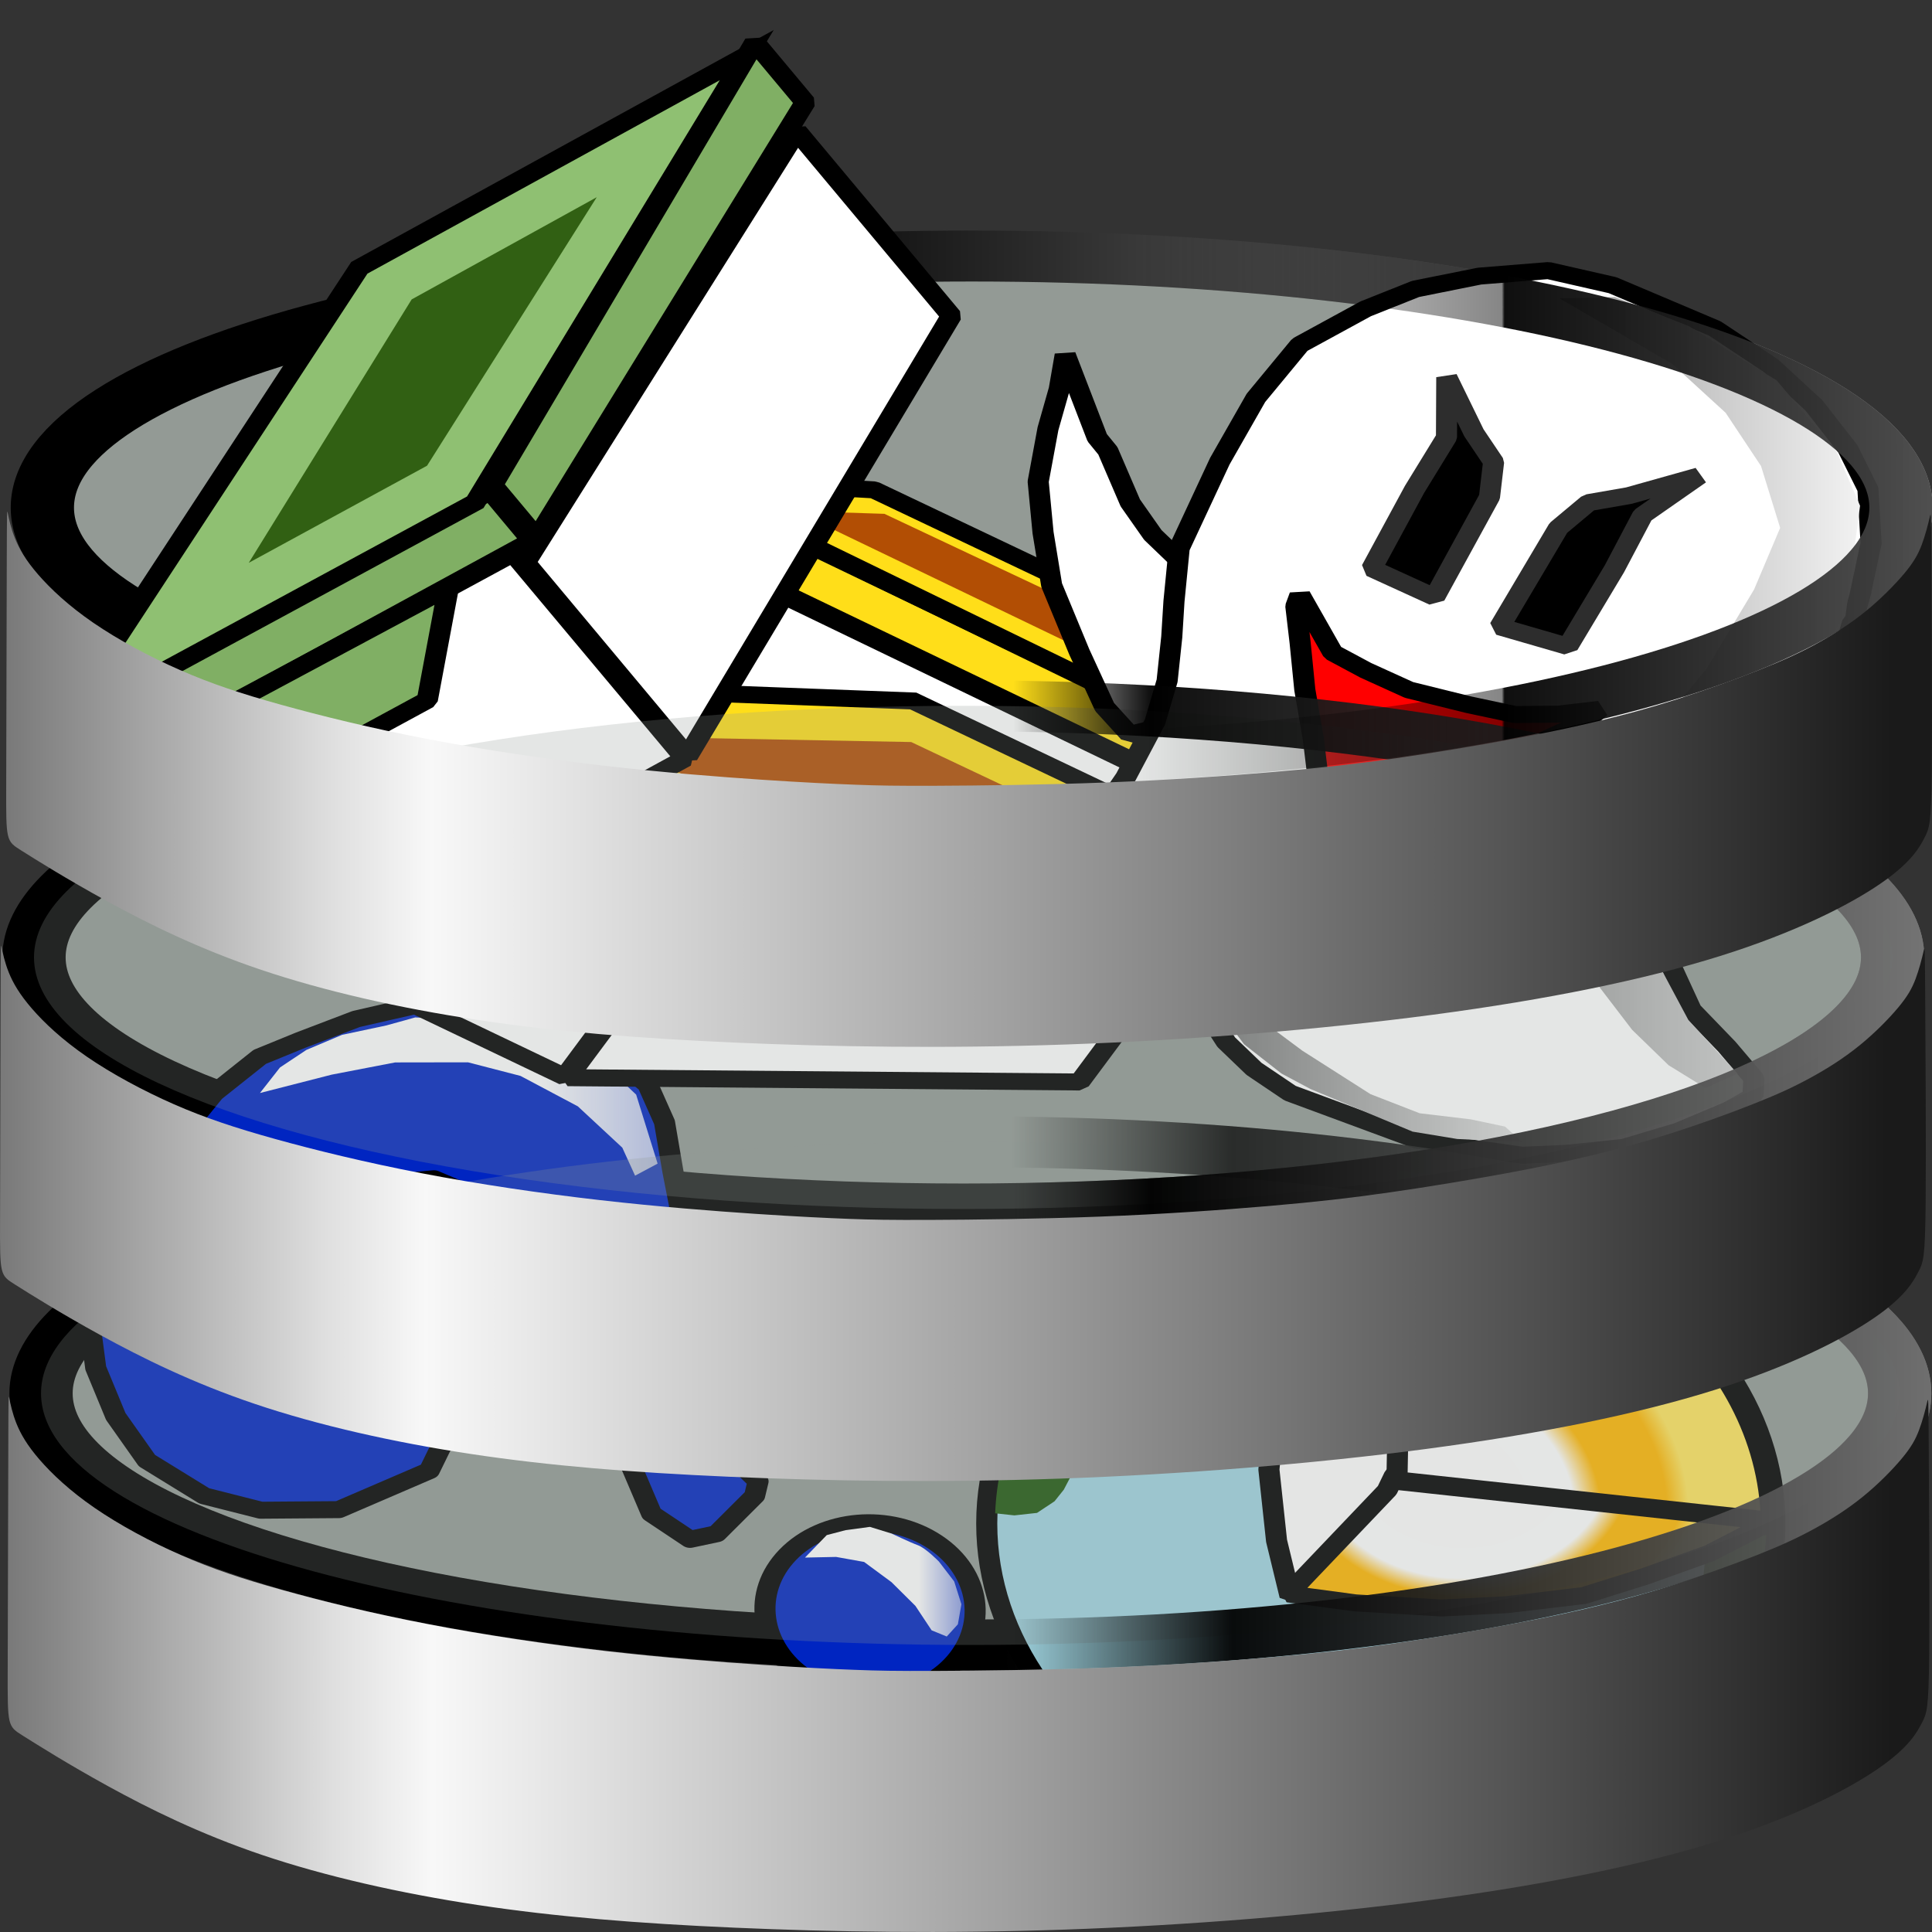 ﻿<?xml version="1.0" encoding="utf-8"?>
<!DOCTYPE svg PUBLIC "-//W3C//DTD SVG 1.1//EN" "http://www.w3.org/Graphics/SVG/1.1/DTD/svg11.dtd">
<svg x="0" y="0" width="48" height="48" overflow="hidden" viewBox="0, 0, 48, 48" preserveAspectRatio="xMidYMid"
     font-size="0px" id="svg" xml:space="preserve" xmlns="http://www.w3.org/2000/svg"
     xmlns:xml="http://www.w3.org/XML/1998/namespace" version="1.1">
  <rect x="0" y="0" width="48" height="48" fill="#333333" stroke="none"/>
  <g transform="matrix(0.262, 0, 0, 0.211, -6.928, -0.714)" id="g23" xml:space="preserve">
    <linearGradient x1="72.783" y1="280.225" x2="175.183" y2="280.225" gradientUnits="userSpaceOnUse" gradientTransform="matrix(1.671, 0, 0, 0.598, 0, 0.005)" id="SVGID_Stroke1_" xml:space="preserve">
      <stop offset="0%" stop-color="#000000" stop-opacity="1" id="stop2" xml:space="preserve" />
      <stop offset="100%" stop-color="#F8F8F8" stop-opacity="1" id="stop4" xml:space="preserve" />
    </linearGradient>
    <ellipse cx="118.459" cy="167.448" rx="88.125" ry="29.625" stroke="url(#SVGID_Stroke1_)" stroke-width="6" stroke-linejoin="round" id="ellipse7" xml:space="preserve" style="fill:#939A95;" />
    <linearGradient x1="73.334" y1="180.418" x2="175.745" y2="180.418" gradientUnits="userSpaceOnUse" gradientTransform="matrix(1.671, 0, 0, 0.598, 0, 0.005)" id="SVGID_Stroke2_" xml:space="preserve">
      <stop offset="0%" stop-color="#000000" stop-opacity="1" id="stop9" xml:space="preserve" />
      <stop offset="100%" stop-color="#F8F8F8" stop-opacity="1" id="stop11" xml:space="preserve" />
    </linearGradient>
    <ellipse cx="117.792" cy="116.115" rx="88.125" ry="29.625" stroke="url(#SVGID_Stroke2_)" stroke-width="6" stroke-linejoin="round" id="ellipse14" xml:space="preserve" style="fill:#939A95;" />
    <linearGradient x1="56.843" y1="75.778" x2="159.695" y2="75.778" gradientUnits="userSpaceOnUse" gradientTransform="matrix(1.671, 0, 0, 0.598, 0, 0.005)" id="SVGID_Stroke3_" xml:space="preserve">
      <stop offset="0%" stop-color="#000000" stop-opacity="1" id="stop16" xml:space="preserve" />
      <stop offset="100%" stop-color="#F8F8F8" stop-opacity="1" id="stop18" xml:space="preserve" />
    </linearGradient>
    <path d="M118.584 33.531 C167.253 33.531 206.709 46.795 206.709 63.156 C206.709 79.518 167.254 92.781 118.584 92.781 C69.914 92.781 30.459 79.518 30.459 63.156 C30.459 46.795 69.914 33.531 118.584 33.531 z" stroke="url(#SVGID_Stroke3_)" stroke-width="6" stroke-linejoin="round" id="path21" xml:space="preserve" connector-curvature="0" style="fill:#939A95;" />
  </g>
  <g transform="matrix(0.262, 0, 0, 0.211, -6.928, -0.714)" id="g70" xml:space="preserve">
    <ellipse cx="157.382" cy="182.777" rx="37.37" ry="37.5" stroke="#000000" stroke-width="2" stroke-linejoin="bevel" id="ellipse25" xml:space="preserve" style="fill:#A0D4E0;" />
    <path d="M191.187 184.649 L189.136 185.821 L188.16 186.7 L187.867 190.215 L188.55 192.95 L188.062 194.61 L186.89 195.879 L186.109 197.735 L184.839 198.907 L183.765 199.59 L180.933 199.786 L179.859 198.614 L177.417 197.54 L174 197.247 L172.046 196.27 L169.605 196.172 L166.968 197.247 L165.406 198.321 L164.625 200.665 L165.015 202.715 L165.796 204.18 L165.21 205.645 L163.941 206.426 L163.257 208.282 L163.746 211.504 L164.625 212.872 L163.941 214.336 L162.964 215.606 L161.89 217.364 L162.183 219.122 L162.265 219.458 C179.655 216.805 193.107 202.123 193.93 184.135 L193.335 184.161 z" stroke-width="0.2" stroke-linejoin="bevel" id="path27" xml:space="preserve" connector-curvature="0" style="fill:#205910;" />
    <path d="M143.335 153.497 L143.531 150.372 L142.535 148.704 C130.044 154.482 121.272 166.975 120.812 181.571 L122.632 181.817 L124.781 181.524 L126.441 180.157 L127.32 178.79 L128.101 176.934 L129.273 176.055 L129.566 173.516 L130.347 171.172 L131.812 169.805 L133.179 169.512 L134.449 170.098 L135.718 171.172 L137.964 171.368 L140.406 171.172 L141.285 169.415 L143.238 167.95 L144.605 165.899 L145.582 163.36 L145.386 160.235 L144.8 158.379 L143.335 156.622 z" stroke-width="0.2" stroke-linejoin="bevel" id="path29" xml:space="preserve" connector-curvature="0" style="fill:#205910;" />
    <radialGradient cx="168.105" cy="174.367" r="40.714" fx="168.105" fy="174.367" gradientUnits="userSpaceOnUse" gradientTransform="rotate(-90, 168.108, 174.369)" id="SVGID_Fill1_" xml:space="preserve">
      <stop offset="0%" stop-color="#FFFDFD" stop-opacity="1" id="stop31" xml:space="preserve" />
      <stop offset="73.148%" stop-color="#FFFFFF" stop-opacity="1" id="stop33" xml:space="preserve" />
      <stop offset="80.556%" stop-color="#FFB600" stop-opacity="1" id="stop35" xml:space="preserve" />
      <stop offset="92.593%" stop-color="#FFB600" stop-opacity="1" id="stop37" xml:space="preserve" />
      <stop offset="100%" stop-color="#FFE45C" stop-opacity="1" id="stop39" xml:space="preserve" />
    </radialGradient>
    <path d="M165.88 180.84 L165.619 181.025 L163.499 181.726 L148.772 191.338 L147.496 184.813 L146.77 176.419 L147.241 170.111 L148.537 162.602 L151.246 156.695 L154.545 150.387 L158.315 145.38 L159.303 146.295 L164.766 180.854 z" stroke="#000000" stroke-width="2" stroke-linejoin="bevel" id="path42" xml:space="preserve" connector-curvature="0" style="fill:url(#SVGID_Fill1_);" />
    <radialGradient cx="159.086" cy="181.666" r="27.474" fx="159.086" fy="181.666" gradientUnits="userSpaceOnUse" gradientTransform="translate(0, 0.005)" id="SVGID_Fill2_" xml:space="preserve">
      <stop offset="0%" stop-color="#FFFDFD" stop-opacity="1" id="stop44" xml:space="preserve" />
      <stop offset="60.648%" stop-color="#FFFFFF" stop-opacity="1" id="stop46" xml:space="preserve" />
      <stop offset="69.907%" stop-color="#FFB600" stop-opacity="1" id="stop48" xml:space="preserve" />
      <stop offset="92.593%" stop-color="#FFB600" stop-opacity="1" id="stop50" xml:space="preserve" />
      <stop offset="100%" stop-color="#FFE45C" stop-opacity="1" id="stop52" xml:space="preserve" />
    </radialGradient>
    <path d="M158.912 177.634 L194.418 182.403 C194.011 162.841 178.677 146.962 159.385 145.772 z" stroke="#000000" stroke-width="2" stroke-linejoin="bevel" id="path55" xml:space="preserve" connector-curvature="0" style="fill:url(#SVGID_Fill2_);" />
    <radialGradient cx="165.162" cy="175.036" r="23.389" fx="165.162" fy="175.036" gradientUnits="userSpaceOnUse" gradientTransform="translate(0, 0.005)" id="SVGID_Fill3_" xml:space="preserve">
      <stop offset="0%" stop-color="#FFFDFD" stop-opacity="1" id="stop57" xml:space="preserve" />
      <stop offset="60.648%" stop-color="#FFFFFF" stop-opacity="1" id="stop59" xml:space="preserve" />
      <stop offset="69.907%" stop-color="#FFB600" stop-opacity="1" id="stop61" xml:space="preserve" />
      <stop offset="92.593%" stop-color="#FFB600" stop-opacity="1" id="stop63" xml:space="preserve" />
      <stop offset="100%" stop-color="#FFE45C" stop-opacity="1" id="stop65" xml:space="preserve" />
    </radialGradient>
    <path d="M158.848 176.881 L158.667 177.097 L157.984 178.855 L148.609 191.062 L154.973 192.12 L163.16 192.722 L169.312 192.331 L176.636 191.257 L182.398 189.011 L188.55 186.276 L193.433 183.151 L192.541 182.333 L158.834 177.805 z" stroke="#000000" stroke-width="2" stroke-linejoin="bevel" id="path68" xml:space="preserve" connector-curvature="0" style="fill:url(#SVGID_Fill3_);" />
  </g>
  <g transform="matrix(0.262, 0, 0, 0.211, -6.928, -0.714)" id="g97" xml:space="preserve">
    <path d="M101.139 186.461 C104.559 182.074 110.827 181.413 115.139 184.982 C119.452 188.552 120.176 195.002 116.757 199.388 C113.337 203.774 107.069 204.436 102.756 200.866 C98.444 197.296 97.72 190.847 101.139 186.461 z" stroke="#000000" stroke-width="2" stroke-linejoin="round" id="path72" xml:space="preserve" connector-curvature="0" style="fill:#0025C1;" />
    <path d="M67.15 176.552 L58.568 181.139 L51.173 181.208 L45.812 179.522 L40.376 175.366 L37.42 170.168 L35.522 164.47 L35.003 159.571 L35.545 152.455 L36.895 147.727 L39.669 142.457 L43.213 137.483 L46.718 132.131 L51.074 127.828 L54.938 125.868 L60.225 123.367 L65.794 121.788 L70.752 121.421 L77.901 122.524 L82.689 125.8 L87.879 131.128 L89.455 135.527 L90.257 141.348 L91.38 148.468 L90.918 156.338 L91.064 164.711 L93.611 171.29 L95.716 175.439 L97.238 176.512 L98.327 177.815 L97.999 179.52 L94.399 183.977 L91.878 184.642 L88.228 181.62 L86.086 175.377 L83.786 167.627 L82.26 158.455 L80.886 154.224 L77.525 148.69 L73.265 145.165 L67.583 142.18 L63.194 142.673 L58.109 145.342 L54.771 148.769 L52.53 152.071 L50.814 156.841 L51.09 161.195 L53.727 163.378 L57.015 164.724 L61.487 163.268 L64.334 162.186 L66.851 163.238 L68.756 165.502 L69.401 168.099 L69.68 170.738 L68.171 173.958 z" stroke="#000000" stroke-width="2" stroke-linejoin="round" id="path74" xml:space="preserve" connector-curvature="0" style="fill:#0025C1;" />
    <linearGradient x1="54.281" y1="175.427" x2="84.911" y2="175.427" gradientUnits="userSpaceOnUse" gradientTransform="matrix(1.422, 0, 0, 0.703, 0, 0.005)" id="SVGID_Fill4_" xml:space="preserve">
      <stop offset="0.926%" stop-color="#FFFFFF" stop-opacity="1" id="stop76" xml:space="preserve" />
      <stop offset="100%" stop-color="#FCFCFF" stop-opacity="0" id="stop78" xml:space="preserve" />
    </linearGradient>
    <path d="M51.093 132.084 L57.896 129.921 L63.912 128.482 L70.819 128.469 L75.8 130.07 L81.238 133.654 L85.454 138.519 L86.666 141.815 L88.803 140.399 L86.767 132.27 L83.388 128.327 L78.006 124.102 L70.877 123.154 L67.308 123.27 L65.818 123.183 L63.081 124.126 L58.88 125.234 L55.491 127.013 L52.995 129.074 z" stroke-width="0.2" stroke-linejoin="round" id="path81" xml:space="preserve" connector-curvature="0" style="fill:url(#SVGID_Fill4_);" />
    <linearGradient x1="51.335" y1="204.884" x2="63.344" y2="204.884" gradientUnits="userSpaceOnUse" gradientTransform="matrix(1.255, 0, 0, 0.797, 0, 0.005)" id="SVGID_Fill5_" xml:space="preserve">
      <stop offset="0.926%" stop-color="#FFFFFF" stop-opacity="1" id="stop83" xml:space="preserve" />
      <stop offset="100%" stop-color="#FFFFFF" stop-opacity="0" id="stop85" xml:space="preserve" />
    </linearGradient>
    <path d="M55.72 165.601 L53.928 166.152 L55.469 169.061 L58.531 168.844 L61.727 168.739 L64.216 170.112 L66.542 172.266 L67.193 173.178 L68.329 171.08 L68.678 168.848 L68.52 166.768 L67.073 165.628 L65.795 164.341 L64.32 163.808 L61.583 164.751 L59.59 165.452 L57.734 165.978" stroke-width="0.2" stroke-linejoin="round" id="path88" xml:space="preserve" connector-curvature="0" style="fill:url(#SVGID_Fill5_);" />
    <linearGradient x1="105.888" y1="198.469" x2="114.45" y2="198.469" gradientUnits="userSpaceOnUse" gradientTransform="matrix(1.072, 0, 0, 0.933, 0, 0.005)" id="SVGID_Fill6_" xml:space="preserve">
      <stop offset="0.926%" stop-color="#FFFFFF" stop-opacity="1" id="stop90" xml:space="preserve" />
      <stop offset="100%" stop-color="#FFFFFF" stop-opacity="0" id="stop92" xml:space="preserve" />
    </linearGradient>
    <path d="M102.777 186.785 L105.73 186.708 L108.383 187.299 L110.979 189.677 L113.249 192.473 L114.787 195.351 L116.221 196.08 L117.276 194.642 L117.612 192.284 L116.927 189.596 L115.476 187.249 C115.476 187.249 114.233 185.664 113.479 185.328 C112.823 185.036 110.99 183.956 110.99 183.956 L108.933 183.17 L106.63 183.556 L104.841 184.138 z" stroke-width="0.2" stroke-linejoin="round" id="path95" xml:space="preserve" connector-curvature="0" style="fill:url(#SVGID_Fill6_);" />
  </g>
  <g transform="matrix(0.262, 0, 0, 0.211, -6.928, -0.714)" id="g139" xml:space="preserve">
    <path d="M89.18 59.211 L153.729 97.711 L150.579 102.968 L86.171 64.506 z" stroke="#000000" stroke-width="2" stroke-linejoin="bevel" id="path99" xml:space="preserve" connector-curvature="0" style="fill:#FFDE19;" />
    <path d="M152.855 97.398 L169.317 97.001 L166.158 102.275 L149.755 102.637 z" stroke="#000000" stroke-width="2" stroke-linejoin="bevel" id="path101" xml:space="preserve" connector-curvature="0" style="fill:#FFDE19;" />
    <path d="M109.318 61.065 L169.954 96.843 L153.377 97.797 L90.381 59.727 z" stroke="#000000" stroke-width="2" stroke-linejoin="bevel" id="path103" xml:space="preserve" connector-curvature="0" style="fill:#FFDE19;" />
    <path d="M148.714 102.505 L164.591 102.896 L153.228 121.868 L136.675 122.605 z" stroke="#000000" stroke-width="2" stroke-linecap="square" stroke-linejoin="bevel" id="path105" xml:space="preserve" connector-curvature="0" style="fill:#FFFFFF;" />
    <path d="M90.078 67.114 L148.535 102.128 L136.317 122.526 L77.86 87.512 z" stroke="#000000" stroke-width="2" stroke-linecap="square" stroke-linejoin="bevel" id="path107" xml:space="preserve" connector-curvature="0" style="fill:#FFFFFF;" />
    <path d="M92.192 110.378 L140.184 111.814 L128.821 130.785 L80.273 130.278 z" stroke="#000000" stroke-width="2" stroke-linecap="square" stroke-linejoin="bevel" id="path109" xml:space="preserve" connector-curvature="0" style="fill:#FFFFFF;" />
    <path d="M61.028 90.179 L92.603 109.092 L79.994 130.179 L55.159 115.439 L51.596 111.682 L51.253 106.61 z" stroke="#000000" stroke-width="2" stroke-linecap="square" stroke-linejoin="bevel" id="path111" xml:space="preserve" connector-curvature="0" style="fill:#FFFFFF;" />
    <path d="M61.686 83.588 L97.41 104.828 L94.371 109.902 L58.733 88.669 z" stroke="#000000" stroke-width="2" id="path113" xml:space="preserve" connector-curvature="0" style="fill:#FFDE19;" />
    <path d="M61.379 83.495 L113.039 85.923 L145.306 104.991 L95.907 104.199 z" stroke="#000000" stroke-width="2" id="path115" xml:space="preserve" connector-curvature="0" style="fill:#FFDE19;" />
    <linearGradient x1="113.458" y1="132.659" x2="175.136" y2="132.659" gradientUnits="userSpaceOnUse" gradientTransform="matrix(1.392, 0, 0, 0.718, 0, 0.005)" id="SVGID_Fill7_" xml:space="preserve">
      <stop offset="0.463%" stop-color="#B24E04" stop-opacity="1" id="stop117" xml:space="preserve" />
      <stop offset="66.054%" stop-color="#D06515" stop-opacity="1" id="stop119" xml:space="preserve" />
      <stop offset="99.537%" stop-color="#EE7C27" stop-opacity="1" id="stop121" xml:space="preserve" />
    </linearGradient>
    <path d="M101.813 63.548 L151.757 93.4 L159.66 92.77 L110.308 63.886 z" stroke-width="0.2" stroke-linecap="square" stroke-linejoin="bevel" id="path124" xml:space="preserve" connector-curvature="0" style="fill:url(#SVGID_Fill7_);" />
    <path d="M98.05 104.738 L146.744 105.039 L143.049 111.208 L94.792 110.177 z" stroke="#000000" stroke-width="2" stroke-linecap="square" stroke-linejoin="bevel" id="path126" xml:space="preserve" connector-curvature="0" style="fill:#FFDE19;" />
    <path d="M68.915 94.655 L87.362 105.84 L76.504 109.07 L59.092 98.641 z" stroke="#000000" stroke-width="2" stroke-linejoin="bevel" id="path128" xml:space="preserve" connector-curvature="0" style="fill:#FFDE19;" />
    <linearGradient x1="57.655" y1="230.928" x2="115.644" y2="230.928" gradientUnits="userSpaceOnUse" gradientTransform="matrix(2.139, 0, 0, 0.468, 0, 0.005)" id="SVGID_Fill8_" xml:space="preserve">
      <stop offset="0.463%" stop-color="#B24E04" stop-opacity="1" id="stop130" xml:space="preserve" />
      <stop offset="66.054%" stop-color="#D06515" stop-opacity="1" id="stop132" xml:space="preserve" />
      <stop offset="99.537%" stop-color="#EE7C27" stop-opacity="1" id="stop134" xml:space="preserve" />
    </linearGradient>
    <path d="M83.647 90.076 L98.426 98.883 L128.317 99.842 L112.848 90.757 z" stroke-width="0.2" stroke-linecap="square" stroke-linejoin="bevel" id="path137" xml:space="preserve" connector-curvature="0" style="fill:url(#SVGID_Fill8_);" />
  </g>
  <g transform="matrix(0.262, 0, 0, 0.211, -7.568, 0.035)" id="g169" xml:space="preserve">
    <path d="M78.717 66.077 L104.442 15.264 L119.089 37.027 L94.081 88.905 z" stroke="#000000" stroke-width="2" stroke-linecap="square" stroke-linejoin="bevel" id="path141" xml:space="preserve" connector-curvature="0" style="fill:#FFFFFF;" />
    <path d="M41.321 89.366 L77.542 64.989 L93.834 89.154 L65.49 108.397 L59.66 110.33 L54.041 108.142 z" stroke="#000000" stroke-width="2" stroke-linecap="square" stroke-linejoin="bevel" id="path143" xml:space="preserve" connector-curvature="0" style="fill:#FFFFFF;" />
    <path d="M34.575 85.338 L75.386 57.678 L79.303 63.499 L38.544 91.07 z" stroke="#000000" stroke-width="2" id="path145" xml:space="preserve" connector-curvature="0" style="fill:#80AF64;" />
    <linearGradient x1="127.094" y1="11.729" x2="247.269" y2="11.729" gradientUnits="userSpaceOnUse" gradientTransform="matrix(0.91, 0, 0, 1.099, 2.445, -3.535)" id="SVGID_Fill9_" xml:space="preserve">
      <stop offset="0%" stop-color="#8FC072" stop-opacity="1" id="stop147" xml:space="preserve" />
      <stop offset="66.204%" stop-color="#87B76B" stop-opacity="1" id="stop149" xml:space="preserve" />
      <stop offset="100%" stop-color="#80AF64" stop-opacity="1" id="stop151" xml:space="preserve" />
    </linearGradient>
    <path d="M34.322 85.619 L62.961 31.366 L99.697 6.324 L73.955 58.973 z" stroke="#000000" stroke-width="2" id="path154" xml:space="preserve" connector-curvature="0" style="fill:url(#SVGID_Fill9_);" />
    <linearGradient x1="104.721" y1="28.484" x2="160.719" y2="28.484" gradientUnits="userSpaceOnUse" gradientTransform="matrix(0.876, 0, 0, 1.142, 2.445, -3.535)" id="SVGID_Fill10_" xml:space="preserve">
      <stop offset="0%" stop-color="#316013" stop-opacity="1" id="stop156" xml:space="preserve" />
      <stop offset="66.204%" stop-color="#447327" stop-opacity="1" id="stop158" xml:space="preserve" />
      <stop offset="100%" stop-color="#58873B" stop-opacity="1" id="stop160" xml:space="preserve" />
    </linearGradient>
    <path d="M52.476 66.103 L69.381 54.671 L85.473 23.055 L67.922 35.089 z" stroke-width="0.2" stroke-linecap="square" stroke-linejoin="bevel" id="path163" xml:space="preserve" connector-curvature="0" style="fill:url(#SVGID_Fill10_);" />
    <path d="M75.611 56.946 L100.472 4.807 L105.235 11.883 L79.811 63.185 z" stroke="#000000" stroke-width="2" stroke-linecap="square" stroke-linejoin="bevel" id="path165" xml:space="preserve" connector-curvature="0" style="fill:#80AF64;" />
    <path d="M50.102 83.152 L71.41 68.978 L69.407 82.266 L49.433 95.71 z" stroke="#000000" stroke-width="2" stroke-linejoin="bevel" id="path167" xml:space="preserve" connector-curvature="0" style="fill:#80AF64;" />
  </g>
  <g transform="matrix(0.262, 0, 0, 0.211, -6.928, -0.714)" id="g202" xml:space="preserve">
    <path d="M127.455 45.15 L130.488 54.925 L131.5 56.465 L133.626 62.599 L135.762 66.374 L138.4 69.52 L139.077 74.13 L138.57 79.915 L137.256 85.114 L135.818 89.182 L133.569 89.868 L131.189 86.626 L128.79 80.151 L126.169 72.285 L125.353 66.107 L124.891 60.092 L125.821 53.857 L126.89 49.189 z" stroke="#000000" stroke-width="2" stroke-linejoin="bevel" id="path171" xml:space="preserve" connector-curvature="0" style="fill:#FFFFFF;" />
    <path d="M138.261 67.952 L142.116 57.686 L145.539 50.232 L149.702 43.976 L155.941 39.749 L160.671 37.408 L166.738 35.896 L173.271 35.243 L179.358 36.964 L189.053 42.061 L194.354 46.43 L198.441 51.101 L201.671 56.237 L203.576 60.981 L203.874 67.351 L202.849 73.328 L201.631 78.787 L197.454 84.606 L192.783 88.693 L188.519 91.893 L185.964 96.523 L183.71 102.365 L182.723 106.855 L183.266 112.692 L185.281 118.131 L186.817 122.275 L190.194 126.621 L192.766 130.381 L192.661 132.482 L190.44 134.041 L185.63 136.56 L180.45 138.479 L174.967 139.186 L170.78 139.412 L166.208 138.602 L160.845 137.643 L154.633 134.79 L148.776 132.1 L145.36 129.242 L142.722 126.096 L140.668 122.144 L138.821 119.146 L135.358 120.135 L131.458 121.138 L128.513 121.935 L124.815 121.096 L118.277 118.953 L114.003 116.56 L111.58 112.009 L113.105 110.56 L117.714 109.883 L122.554 108.237 L127.254 105.022 L130.654 99.491 L133.21 94.862 L135.967 88.391 L137.117 83.546 L137.558 78.375 L137.768 74.173 z" stroke="#000000" stroke-width="2" stroke-linejoin="bevel" id="path173" xml:space="preserve" connector-curvature="0" style="fill:#FFFFFF;" />
    <path d="M149.716 73.428 L152.826 80.229 L155.953 82.31 L160.05 84.621 L165.701 86.357 L170.109 87.522 L174.215 87.473 L178.129 86.906 L176.863 88.259 L171.63 91.229 L165.213 95.375 L160.062 98.167 L155.074 100.605 L153.246 100.84 L151.504 95.741 L150.976 90.341 L150.174 84.599 L149.727 79.021 L149.323 74.752 z" stroke="#000000" stroke-width="2" stroke-linejoin="bevel" id="path175" xml:space="preserve" connector-curvature="0" style="fill:#FF0000;" />
    <path d="M163.637 47.797 L166.214 54.353 L168.075 57.788 L167.687 61.908 L162.485 73.704 L156.517 70.318 L160.579 61.007 L163.609 54.877 z" stroke="#2D2D2D" stroke-width="2" stroke-linejoin="bevel" id="path177" xml:space="preserve" connector-curvature="0" style="fill:#000000;" />
    <path d="M187.562 59.423 L180.91 61.741 L177.092 62.566 L174.219 65.546 L168.662 77.178 L175.118 79.499 L179.535 70.351 L182.21 64.057 z" stroke="#2D2D2D" stroke-width="2" stroke-linejoin="bevel" id="path179" xml:space="preserve" connector-curvature="0" style="fill:#000000;" />
    <linearGradient x1="286.43" y1="40.497" x2="375.091" y2="40.497" gradientUnits="userSpaceOnUse" gradientTransform="matrix(0.553, 0, 0, 1.808, 0, 0.005)" id="SVGID_Fill11_" xml:space="preserve">
      <stop offset="0%" stop-color="#737373" stop-opacity="1" id="stop181" xml:space="preserve" />
      <stop offset="100%" stop-color="#FFFFFF" stop-opacity="1" id="stop183" xml:space="preserve" />
    </linearGradient>
    <path d="M174.341 38.528 L184.996 46.215 L190.081 51.99 L193.435 58.258 L195.25 65.539 L192.78 72.787 L188.283 82.113 L182.706 90.513 C182.706 90.513 179.172 97.272 178.586 98.078 C178.001 98.884 175.935 102.448 175.935 102.448 L175.427 108.233 L175.601 113.471 L177.89 119.25 L181.215 124.646 L184.674 128.814 L188.171 131.494 L191.212 129.815 L186.545 123.481 L184.167 117.955 L182.154 111.631 L182.333 103.022 L186.52 94.843 L190.208 90.089 L197.318 82.649 L201.448 75.909 L202.827 62.934 L200.635 56.621 L194.931 48.186 L186.597 41.793 L179.579 38.355 z" stroke-width="0.2" stroke-linejoin="bevel" id="path186" xml:space="preserve" connector-curvature="0" style="fill:url(#SVGID_Fill11_);" />
    <linearGradient x1="79.995" y1="157.48" x2="98.817" y2="157.48" gradientUnits="userSpaceOnUse" gradientTransform="matrix(1.412, 0, 0, 0.708, 0, 0.005)" id="SVGID_Fill12_" xml:space="preserve">
      <stop offset="0%" stop-color="#737373" stop-opacity="1" id="stop188" xml:space="preserve" />
      <stop offset="100%" stop-color="#FFFFFF" stop-opacity="1" id="stop190" xml:space="preserve" />
    </linearGradient>
    <path d="M118.681 110.776 L115.408 111.409 L112.802 111.905 L114.509 115.342 L116.619 117.063 L120.217 118.823 L123.275 120.12 L127.943 120.793 L131.051 120.037 L133.122 119.343 L129.506 118.253 L125.515 117.818 L122.306 115.914 L120.466 113.134 L119.806 110.608 z" stroke-width="0.2" stroke-linejoin="bevel" id="path193" xml:space="preserve" connector-curvature="0" style="fill:url(#SVGID_Fill12_);" />
    <linearGradient x1="105.313" y1="164.839" x2="135.016" y2="164.839" gradientUnits="userSpaceOnUse" gradientTransform="matrix(1.33, 0, 0, 0.752, 0, 0.005)" id="SVGID_Fill13_" xml:space="preserve">
      <stop offset="0%" stop-color="#737373" stop-opacity="1" id="stop195" xml:space="preserve" />
      <stop offset="100%" stop-color="#FFFFFF" stop-opacity="1" id="stop197" xml:space="preserve" />
    </linearGradient>
    <path d="M141.319 121.194 L144.415 126.343 L147.954 129.782 L150.702 131.608 L160.397 136.631 L164.62 137.496 L170.794 137.86 L169.16 136.035 L165.898 135.182 L161.068 134.468 L156.405 132.219 L149.943 127.102 L146.472 123.896 z" stroke-width="0.2" stroke-linejoin="bevel" id="path200" xml:space="preserve" connector-curvature="0" style="fill:url(#SVGID_Fill13_);" />
  </g>
  <g transform="matrix(0.262, 0, 0, 0.211, -6.928, -0.714)" id="g233" xml:space="preserve">
    <linearGradient x1="72.782" y1="280.225" x2="175.183" y2="280.225" gradientUnits="userSpaceOnUse" gradientTransform="matrix(1.671, 0, 0, 0.598, 0, 0.005)" id="SVGID_Stroke4_" xml:space="preserve">
      <stop offset="0.422%" stop-color="#000000" stop-opacity="0" id="stop204" xml:space="preserve" />
      <stop offset="12.658%" stop-color="#000000" stop-opacity="0.941" id="stop206" xml:space="preserve" />
      <stop offset="100%" stop-color="#F8F8F8" stop-opacity="0.941" id="stop208" xml:space="preserve" />
    </linearGradient>
    <path d="M118.459 137.823 C167.128 137.823 206.584 151.086 206.584 167.448 C206.584 183.809 167.129 197.073 118.459 197.073 C69.789 197.073 30.334 183.809 30.334 167.448 C30.334 151.086 69.789 137.823 118.459 137.823 z" stroke="url(#SVGID_Stroke4_)" fill-opacity="0.243" stroke-width="6" stroke-linejoin="round" id="path211" xml:space="preserve" connector-curvature="0" style="fill:#939A95;" />
    <linearGradient x1="73.334" y1="180.418" x2="175.745" y2="180.418" gradientUnits="userSpaceOnUse" gradientTransform="matrix(1.671, 0, 0, 0.598, 0, 0.005)" id="SVGID_Stroke5_" xml:space="preserve">
      <stop offset="0%" stop-color="#000000" stop-opacity="0" id="stop213" xml:space="preserve" />
      <stop offset="7.595%" stop-color="#000000" stop-opacity="0.941" id="stop215" xml:space="preserve" />
      <stop offset="100%" stop-color="#F8F8F8" stop-opacity="0.941" id="stop217" xml:space="preserve" />
    </linearGradient>
    <ellipse cx="117.792" cy="116.115" rx="88.125" ry="29.625" stroke="url(#SVGID_Stroke5_)" fill-opacity="0.243" stroke-width="6" stroke-linejoin="round" id="ellipse220" xml:space="preserve" style="fill:#939A95;" />
    <linearGradient x1="80.423" y1="74.812" x2="183.022" y2="74.812" gradientUnits="userSpaceOnUse" gradientTransform="matrix(1.671, 0, 0, 0.598, 0, 0.005)" id="SVGID_Stroke6_" xml:space="preserve">
      <stop offset="0%" stop-color="#000000" stop-opacity="0" id="stop222" xml:space="preserve" />
      <stop offset="20.101%" stop-color="#000000" stop-opacity="0.475" id="stop224" xml:space="preserve" />
      <stop offset="20.253%" stop-color="#000000" stop-opacity="0.941" id="stop226" xml:space="preserve" />
      <stop offset="100%" stop-color="#F8F8F8" stop-opacity="0.941" id="stop228" xml:space="preserve" />
    </linearGradient>
    <path d="M118.584 33.531 C167.253 33.531 206.709 46.795 206.709 63.156 C206.709 79.517 167.254 92.781 118.584 92.781 C69.914 92.781 30.459 79.517 30.459 63.156 C30.459 46.795 69.914 33.531 118.584 33.531 z" stroke="url(#SVGID_Stroke6_)" fill-opacity="0" stroke-width="6" stroke-linejoin="round" id="path231" xml:space="preserve" connector-curvature="0" style="fill:#939A95;" />
  </g>
  <linearGradient x1="14.205" y1="338.897" x2="124.9" y2="338.897" gradientUnits="userSpaceOnUse" gradientTransform="matrix(0.446, 0, 0, 0.124, -6.928, -0.713)" id="SVGID_Fill14_" xml:space="preserve">
    <stop offset="0%" stop-color="#6F6F6F" stop-opacity="1" id="stop235" xml:space="preserve" />
    <stop offset="18.018%" stop-color="#DFDFDF" stop-opacity="1" id="stop237" xml:space="preserve" />
    <stop offset="22.973%" stop-color="#F8F8F8" stop-opacity="1" id="stop239" xml:space="preserve" />
    <stop offset="96.396%" stop-color="#1A1A1A" stop-opacity="1" id="stop241" xml:space="preserve" />
  </linearGradient>
  <path d="M0.233 34.747 C0.209 34.632 0.209 34.644 0.206 36.021 C0.202 37.398 0.195 40.14 0.191 41.512 C0.188 42.883 0.188 42.883 0.562 43.119 C0.937 43.355 1.686 43.828 2.69 44.38 C3.695 44.931 4.956 45.56 6.515 46.087 C8.073 46.613 9.931 47.036 11.875 47.33 C13.819 47.623 15.85 47.788 18.259 47.893 C20.668 47.999 23.453 48.046 26.471 47.94 C29.489 47.835 32.739 47.576 35.569 47.2 C38.398 46.825 40.807 46.331 42.678 45.744 C44.55 45.157 45.885 44.476 46.654 43.947 C47.423 43.419 47.626 43.043 47.749 42.804 C47.873 42.566 47.916 42.464 47.93 41.128 C47.943 39.791 47.927 37.219 47.919 35.946 C47.911 34.673 47.911 34.699 47.875 34.854 C47.84 35.008 47.769 35.29 47.679 35.527 C47.59 35.765 47.481 35.959 47.25 36.236 C47.018 36.514 46.665 36.875 46.278 37.188 C45.892 37.501 45.473 37.765 45.057 37.992 C44.641 38.218 44.227 38.408 43.642 38.639 C43.057 38.87 42.301 39.143 41.613 39.364 C40.924 39.584 40.304 39.751 39.676 39.903 C39.047 40.055 38.411 40.192 37.554 40.35 C36.697 40.509 35.619 40.689 34.648 40.829 C33.677 40.968 32.812 41.067 31.647 41.167 C30.481 41.268 29.016 41.371 27.469 41.431 C25.922 41.491 24.293 41.509 23.267 41.513 C22.24 41.517 21.816 41.509 21.247 41.487 C20.679 41.466 19.966 41.432 18.924 41.362 C17.882 41.293 16.511 41.187 15.052 41.02 C13.594 40.852 12.049 40.623 10.651 40.354 C9.252 40.086 8.001 39.778 7.005 39.5 C6.009 39.223 5.27 38.976 4.508 38.641 C3.746 38.307 2.962 37.884 2.348 37.461 C1.733 37.038 1.287 36.615 0.982 36.263 C0.677 35.911 0.514 35.629 0.409 35.367 C0.304 35.105 0.256 34.862 0.233 34.747 z" stroke-width="0.047" stroke-linejoin="round" id="path244" xml:space="preserve" style="fill:url(#SVGID_Fill14_);" />
  <linearGradient x1="13.759" y1="248.905" x2="124.572" y2="248.905" gradientUnits="userSpaceOnUse" gradientTransform="matrix(0.446, 0, 0, 0.124, -6.928, -0.713)" id="SVGID_Fill15_" xml:space="preserve">
    <stop offset="0%" stop-color="#6F6F6F" stop-opacity="1" id="stop246" xml:space="preserve" />
    <stop offset="18.018%" stop-color="#DFDFDF" stop-opacity="1" id="stop248" xml:space="preserve" />
    <stop offset="22.973%" stop-color="#F8F8F8" stop-opacity="1" id="stop250" xml:space="preserve" />
    <stop offset="96.396%" stop-color="#1A1A1A" stop-opacity="1" id="stop252" xml:space="preserve" />
  </linearGradient>
  <path d="M0.042 23.542 C0.019 23.427 0.019 23.439 0.015 24.816 C0.012 26.193 0.004 28.936 0.001 30.307 C-0.003 31.678 -0.003 31.678 0.372 31.914 C0.748 32.151 1.498 32.624 2.505 33.175 C3.512 33.726 4.775 34.356 6.338 34.882 C7.9 35.409 9.761 35.831 11.709 36.125 C13.658 36.419 15.694 36.583 18.107 36.689 C20.521 36.794 23.313 36.842 26.337 36.736 C29.362 36.63 32.619 36.372 35.454 35.996 C38.29 35.62 40.703 35.127 42.579 34.539 C44.455 33.952 45.792 33.271 46.563 32.743 C47.334 32.214 47.537 31.838 47.661 31.599 C47.785 31.361 47.828 31.26 47.842 29.923 C47.855 28.586 47.839 26.014 47.831 24.741 C47.823 23.468 47.823 23.495 47.787 23.649 C47.752 23.803 47.681 24.085 47.591 24.323 C47.501 24.561 47.392 24.754 47.16 25.032 C46.929 25.309 46.574 25.671 46.187 25.983 C45.8 26.296 45.38 26.56 44.963 26.787 C44.546 27.014 44.131 27.203 43.545 27.434 C42.959 27.666 42.201 27.939 41.511 28.159 C40.821 28.379 40.2 28.547 39.57 28.699 C38.94 28.851 38.302 28.987 37.443 29.146 C36.585 29.304 35.505 29.485 34.532 29.624 C33.558 29.764 32.691 29.862 31.524 29.963 C30.356 30.063 28.887 30.166 27.337 30.226 C25.786 30.286 24.154 30.304 23.125 30.308 C22.097 30.312 21.672 30.304 21.102 30.283 C20.532 30.261 19.817 30.228 18.773 30.158 C17.729 30.088 16.355 29.982 14.894 29.815 C13.432 29.648 11.884 29.419 10.482 29.15 C9.081 28.881 7.827 28.573 6.829 28.296 C5.831 28.018 5.09 27.771 4.326 27.437 C3.563 27.102 2.778 26.679 2.162 26.256 C1.546 25.833 1.098 25.411 0.793 25.058 C0.488 24.706 0.324 24.424 0.219 24.162 C0.113 23.9 0.066 23.658 0.042 23.542 z" stroke-width="0.047" stroke-linejoin="round" id="path255" xml:space="preserve" style="fill:url(#SVGID_Fill15_);" />
  <linearGradient x1="14.102" y1="161.924" x2="124.915" y2="161.924" gradientUnits="userSpaceOnUse" gradientTransform="matrix(0.446, 0, 0, 0.124, -6.928, -0.713)" id="SVGID_Fill16_" xml:space="preserve">
    <stop offset="0%" stop-color="#6F6F6F" stop-opacity="1" id="stop257" xml:space="preserve" />
    <stop offset="18.018%" stop-color="#DFDFDF" stop-opacity="1" id="stop259" xml:space="preserve" />
    <stop offset="22.973%" stop-color="#F8F8F8" stop-opacity="1" id="stop261" xml:space="preserve" />
    <stop offset="96.396%" stop-color="#1A1A1A" stop-opacity="1" id="stop263" xml:space="preserve" />
  </linearGradient>
  <path d="M0.195 12.756 C0.172 12.641 0.172 12.653 0.168 14.03 C0.164 15.407 0.157 18.149 0.154 19.521 C0.15 20.892 0.15 20.892 0.525 21.128 C0.901 21.365 1.651 21.837 2.658 22.389 C3.665 22.94 4.928 23.57 6.491 24.096 C8.053 24.622 9.914 25.045 11.862 25.339 C13.811 25.632 15.846 25.797 18.26 25.903 C20.674 26.008 23.466 26.055 26.49 25.95 C29.515 25.844 32.772 25.586 35.607 25.21 C38.442 24.834 40.856 24.341 42.732 23.753 C44.608 23.166 45.945 22.485 46.716 21.956 C47.487 21.428 47.69 21.052 47.814 20.813 C47.937 20.575 47.981 20.473 47.995 19.137 C48.008 17.8 47.992 15.228 47.984 13.955 C47.976 12.682 47.976 12.709 47.94 12.863 C47.905 13.017 47.834 13.299 47.744 13.537 C47.654 13.774 47.545 13.968 47.313 14.246 C47.081 14.523 46.727 14.884 46.34 15.197 C45.953 15.51 45.533 15.774 45.116 16.001 C44.699 16.228 44.284 16.417 43.698 16.648 C43.112 16.88 42.354 17.153 41.664 17.373 C40.974 17.593 40.353 17.76 39.723 17.912 C39.093 18.064 38.455 18.201 37.597 18.359 C36.738 18.518 35.658 18.699 34.685 18.838 C33.711 18.977 32.844 19.076 31.677 19.176 C30.509 19.277 29.04 19.38 27.49 19.44 C25.939 19.5 24.307 19.518 23.279 19.522 C22.25 19.526 21.824 19.518 21.255 19.496 C20.685 19.475 19.971 19.441 18.926 19.372 C17.882 19.302 16.508 19.196 15.047 19.029 C13.585 18.861 12.037 18.632 10.636 18.364 C9.234 18.095 7.98 17.787 6.982 17.509 C5.984 17.232 5.243 16.985 4.479 16.65 C3.716 16.316 2.931 15.893 2.315 15.47 C1.699 15.047 1.251 14.624 0.946 14.272 C0.641 13.92 0.477 13.638 0.372 13.376 C0.266 13.114 0.219 12.872 0.195 12.756 z" stroke-width="0.047" stroke-linejoin="round" id="path266" xml:space="preserve" style="fill:url(#SVGID_Fill16_);" />
</svg>